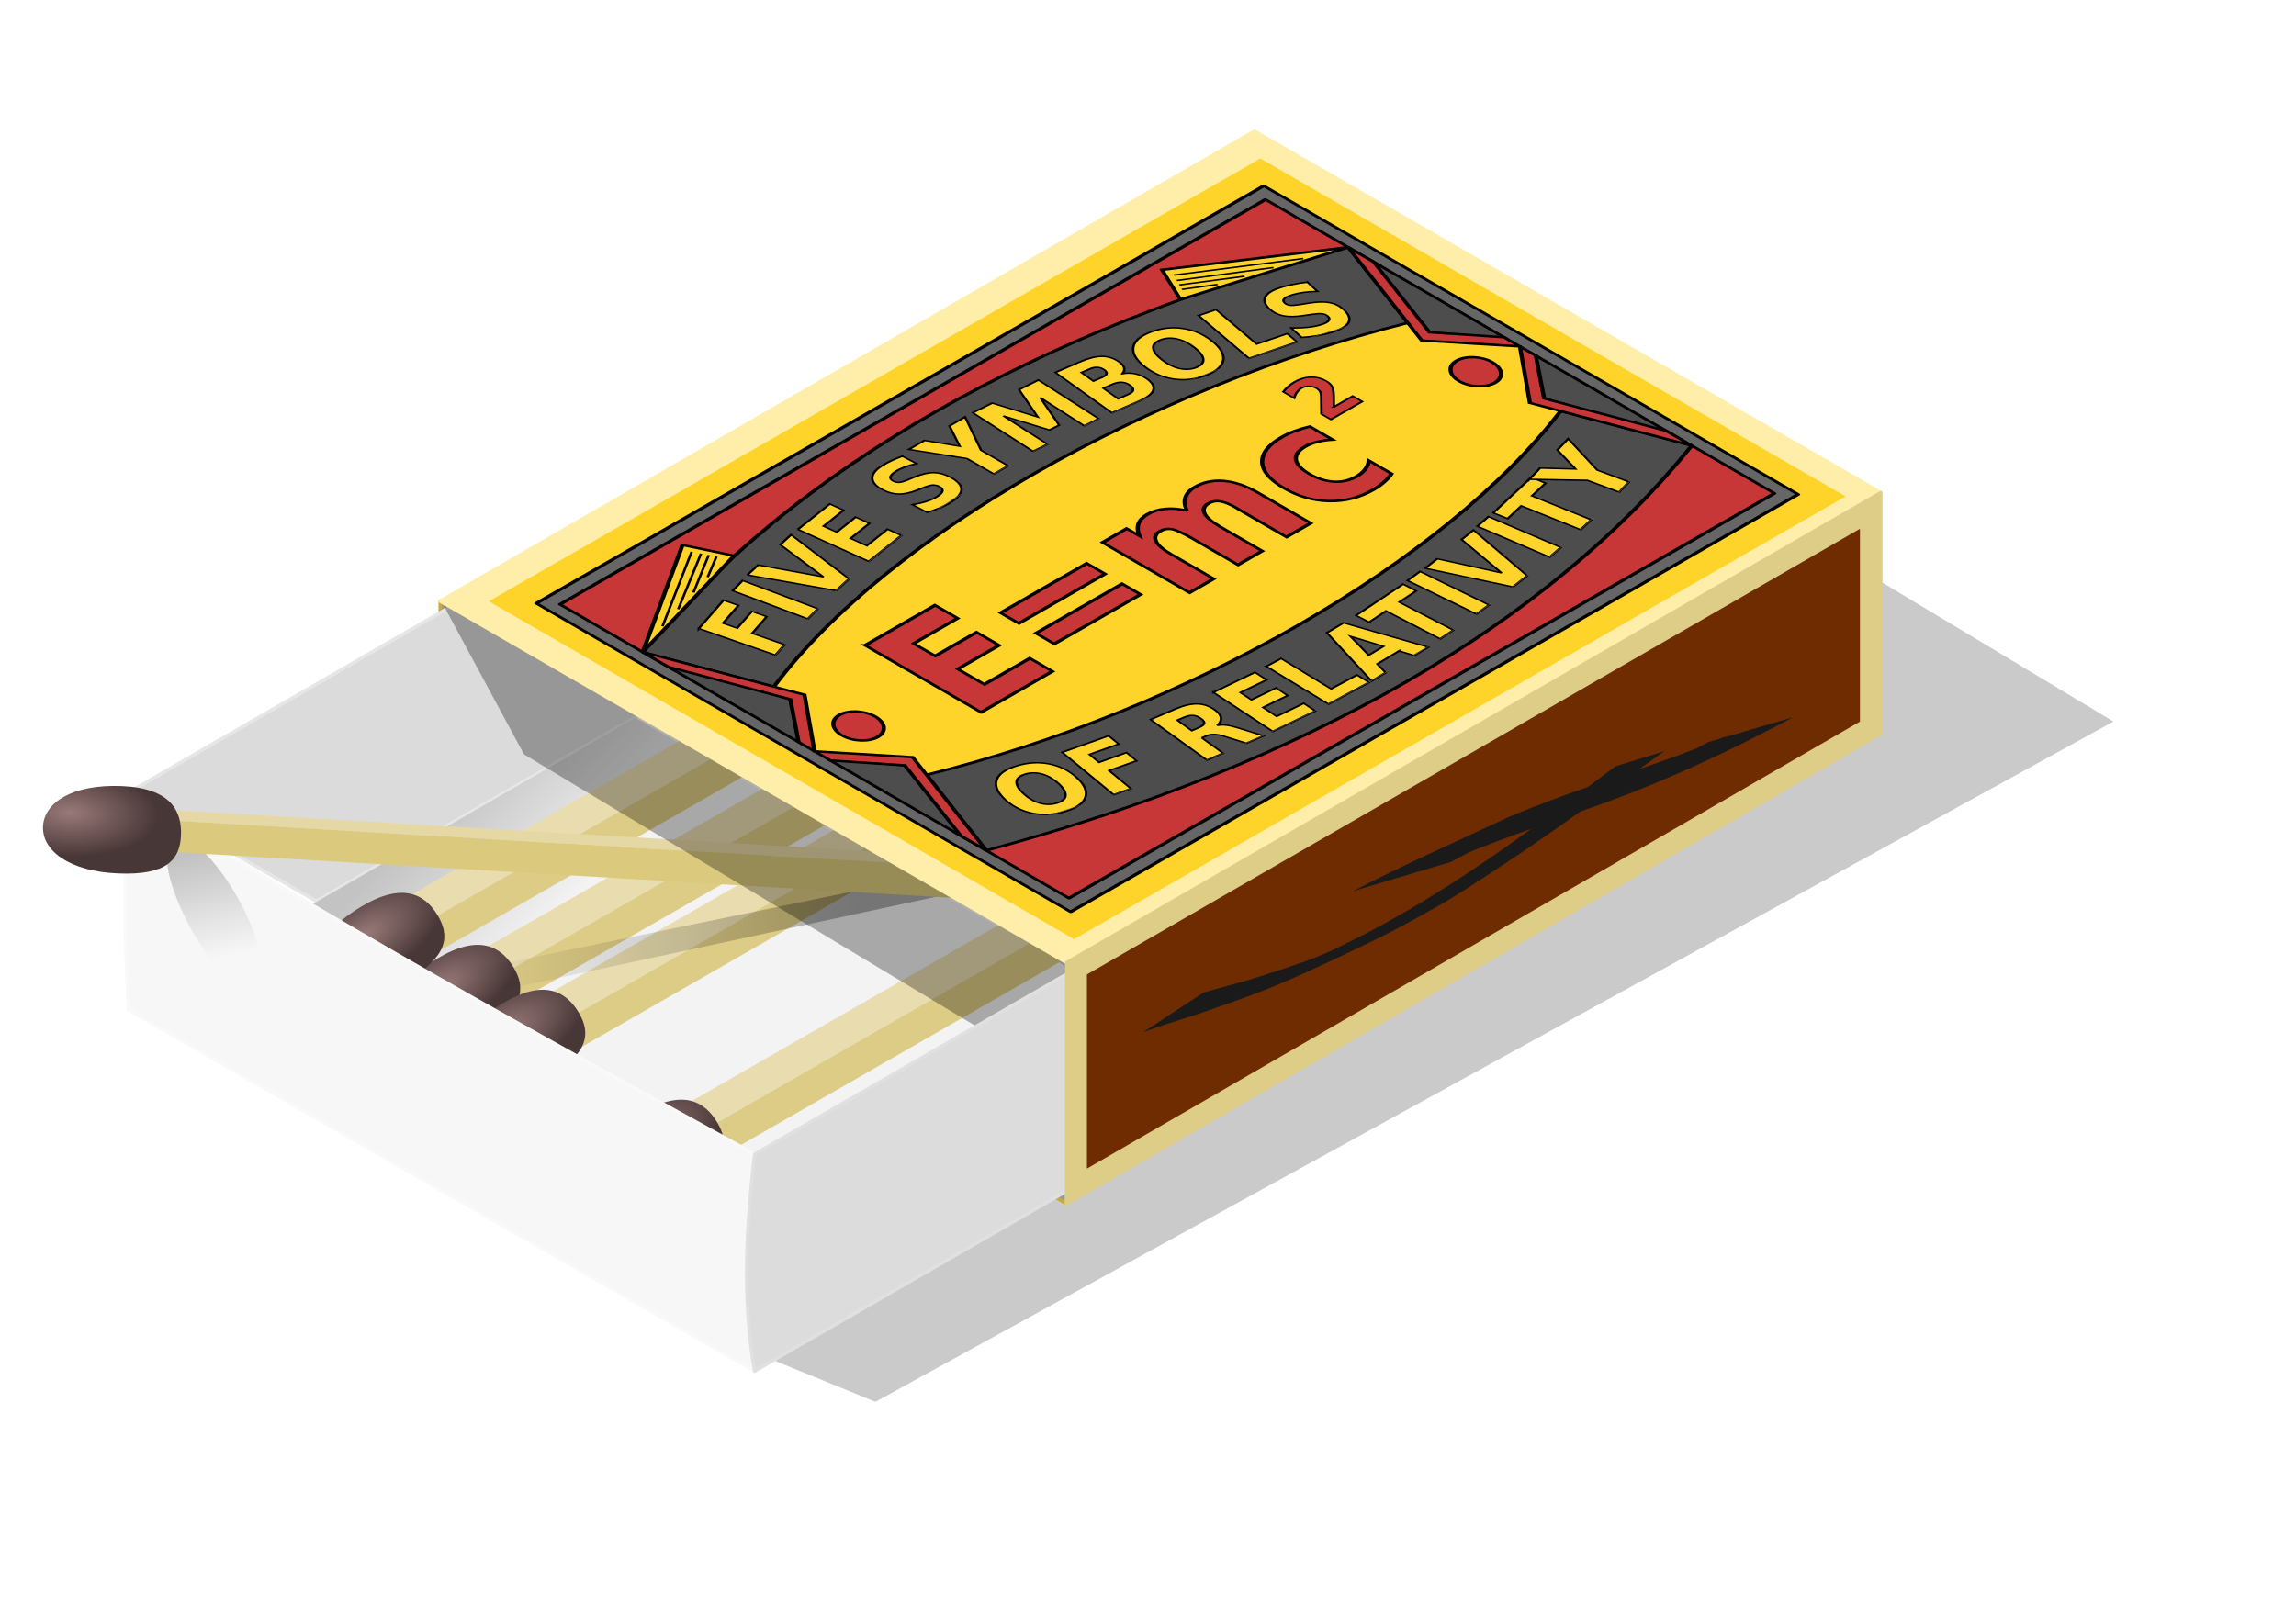 <?xml version="1.0" encoding="UTF-8" standalone="no"?>
<svg
   xmlns:dc="http://purl.org/dc/elements/1.1/"
   xmlns:cc="http://creativecommons.org/ns#"
   xmlns:rdf="http://www.w3.org/1999/02/22-rdf-syntax-ns#"
   xmlns:svg="http://www.w3.org/2000/svg"
   xmlns="http://www.w3.org/2000/svg"
   xmlns:xlink="http://www.w3.org/1999/xlink"
   xmlns:sodipodi="http://sodipodi.sourceforge.net/DTD/sodipodi-0.dtd"
   xmlns:inkscape="http://www.inkscape.org/namespaces/inkscape"
   version="1.1"
   viewBox="0 0 472.441 332.598"
   id="svg225"
   sodipodi:docname="matches.svg"
   width="125mm"
   height="88mm"
   inkscape:version="1.0.2-2 (e86c870879, 2021-01-15)">
  <sodipodi:namedview
     pagecolor="#ffffff"
     bordercolor="#666666"
     borderopacity="1"
     objecttolerance="10"
     gridtolerance="10"
     guidetolerance="10"
     inkscape:pageopacity="0"
     inkscape:pageshadow="2"
     inkscape:window-width="1920"
     inkscape:window-height="1017"
     id="namedview227"
     showgrid="false"
     units="mm"
     inkscape:zoom="1.5632971"
     inkscape:cx="288.1344"
     inkscape:cy="173.93797"
     inkscape:window-x="-8"
     inkscape:window-y="-8"
     inkscape:window-maximized="1"
     inkscape:current-layer="svg225" />
  <defs
     id="defs56">
    <linearGradient
       id="ag"
       x1="171.7"
       x2="206.16"
       y1="469.3"
       y2="502.18"
       gradientUnits="userSpaceOnUse">
      <stop
         stop-color="#c3c3c3"
         offset="0"
         id="stop2" />
      <stop
         stop-color="#f3f3f3"
         offset="1"
         id="stop4" />
    </linearGradient>
    <linearGradient
       id="ah"
       x1="287.25"
       x2="172.86"
       y1="485.21"
       y2="498.74"
       gradientUnits="userSpaceOnUse">
      <stop
         stop-opacity=".303"
         offset="0"
         id="stop7" />
      <stop
         stop-opacity="0"
         offset="1"
         id="stop9" />
    </linearGradient>
    <filter
       id="v"
       x="-0.027"
       y="-0.125"
       width="1.055"
       height="1.25"
       color-interpolation-filters="sRGB">
      <feGaussianBlur
         stdDeviation="1.714"
         id="feGaussianBlur12" />
    </filter>
    <linearGradient
       id="ai"
       x1="103.86"
       x2="114.47"
       y1="454.37"
       y2="505.74"
       gradientUnits="userSpaceOnUse">
      <stop
         stop-color="#1a1a1a"
         stop-opacity=".174"
         offset="0"
         id="stop15" />
      <stop
         stop-color="#1a1a1a"
         stop-opacity=".053"
         offset="1"
         id="stop17" />
    </linearGradient>
    <filter
       id="x"
       x="-0.202"
       y="-0.155"
       width="1.404"
       height="1.31"
       color-interpolation-filters="sRGB">
      <feGaussianBlur
         stdDeviation="2.267"
         id="feGaussianBlur20" />
    </filter>
    <radialGradient
       id="am"
       cx="385.5"
       cy="603.2"
       r="26.083"
       gradientTransform="matrix(5.405,-0.094,-1.475,2.635,-1809.2,112.72)"
       gradientUnits="userSpaceOnUse">
      <stop
         stop-color="#997979"
         offset="0"
         id="stop23" />
      <stop
         stop-color="#483737"
         offset="1"
         id="stop25" />
    </radialGradient>
    <filter
       id="aa"
       color-interpolation-filters="sRGB">
      <feGaussianBlur
         stdDeviation="0.623"
         id="feGaussianBlur28" />
    </filter>
    <filter
       id="ab"
       x="-0.059"
       y="-0.109"
       width="1.118"
       height="1.218"
       color-interpolation-filters="sRGB">
      <feGaussianBlur
         stdDeviation="3.754"
         id="feGaussianBlur31" />
    </filter>
    <filter
       id="ac"
       x="-0.05"
       y="-0.127"
       width="1.1"
       height="1.254"
       color-interpolation-filters="sRGB">
      <feGaussianBlur
         stdDeviation="2.705"
         id="feGaussianBlur34" />
    </filter>
    <radialGradient
       id="an"
       cx="397.23"
       cy="600.68"
       r="26.083"
       gradientTransform="matrix(1,0,0,0.374,0,383.44)"
       gradientUnits="userSpaceOnUse">
      <stop
         stop-color="#997979"
         offset="0"
         id="stop37" />
      <stop
         stop-color="#483737"
         offset="1"
         id="stop39" />
    </radialGradient>
    <filter
       id="w"
       x="-0.071"
       y="-0.107"
       width="1.142"
       height="1.215">
      <feGaussianBlur
         stdDeviation="5.972"
         id="feGaussianBlur42" />
    </filter>
    <filter
       id="y"
       x="-0.097"
       y="-0.134"
       width="1.194"
       height="1.268">
      <feGaussianBlur
         stdDeviation="16.845"
         id="feGaussianBlur45" />
    </filter>
    <linearGradient
       id="af"
       x1="-118.89"
       x2="-111.81"
       y1="527.6"
       y2="558.23"
       gradientUnits="userSpaceOnUse">
      <stop
         stop-opacity=".217"
         offset="0"
         id="stop48" />
      <stop
         stop-opacity="0"
         offset="1"
         id="stop50" />
    </linearGradient>
    <filter
       id="z"
       x="-0.376"
       y="-0.236"
       width="1.752"
       height="1.471"
       color-interpolation-filters="sRGB">
      <feGaussianBlur
         stdDeviation="4.907"
         id="feGaussianBlur53" />
    </filter>
  </defs>
  <g
     transform="matrix(1.4,0,0,1.4,-439.439,-172.914)"
     id="g223">
    <g
       transform="matrix(0.5,0,0,0.5,286.53,13.453)"
       id="g221">
      <path
         d="M 312.05,632.28 675.96,432.26 514.07,334.87 258.44,610.43 Z"
         color="#000000"
         fill-opacity="0.209"
         filter="url(#y)"
         id="path58" />
      <path
         d="m 190.25,396.85 h -6.137 v 70.866 l 184.12,106.3 v -3.543"
         color="#000000"
         fill="#999999"
         stroke="#c8ab37"
         stroke-linecap="round"
         stroke-linejoin="round"
         id="path60" />
      <path
         d="m 187.54,398.26 55.235,31.89 -95.126,54.921 -55.235,-31.89 z"
         color="#000000"
         fill="#dbdbdb"
         stroke="#e6e6e6"
         stroke-linecap="round"
         stroke-linejoin="round"
         stroke-width="1px"
         id="path62" />
      <path
         d="m 146.35,486.07 3.069,-1.772 92.058,-53.15 125.81,72.638 1.301,2.546 -92.01,53.166 c -43.574,-23.996 -85.859,-47.354 -130.23,-73.428 z"
         color="#000000"
         fill="url(#ag)"
         id="path64"
         style="fill:url(#ag)" />
      <use
         transform="translate(22.315,15.292)"
         width="744.094"
         height="1052.362"
         xlink:href="#a"
         id="use66"
         x="0"
         y="0" />
      <g
         id="a"
         transform="matrix(0.162,-0.093,0.187,0.108,-55.301,266.97)">
        <path
           transform="matrix(3.09,2.676,-5.352,4.635,1368.1,-2141.3)"
           d="m 405.05,577.56 9.206,5.315 214.8,-124.02 -9.206,-5.315 z"
           color="#000000"
           fill="#e9ddaf"
           id="path68" />
        <path
           transform="matrix(3.09,2.676,-5.352,4.635,1368.1,-2141.3)"
           d="M 414.26,593.5 629.06,469.48 V 458.85 L 414.26,582.87 Z"
           color="#000000"
           fill="#ddcc86"
           id="path70" />
        <path
           transform="matrix(5.405,-0.094,-3.949,7.053,-294.06,-2614.3)"
           d="m 418.38,612.78 c 0,5.381 -3.524,9.075 -17.929,9.075 -14.405,0 -20.125,-4.755 -20.125,-10.136 0,-5.381 5.72,-9.352 20.125,-9.352 14.405,0 17.929,5.032 17.929,10.414 z"
           fill="url(#an)"
           id="path72"
           style="fill:url(#an)" />
      </g>
      <use
         transform="translate(41.421,28.503)"
         width="744.094"
         height="1052.362"
         xlink:href="#a"
         id="use75"
         x="0"
         y="0" />
      <use
         transform="translate(82.146,60.818)"
         width="744.094"
         height="1052.362"
         xlink:href="#a"
         id="use77"
         x="0"
         y="0" />
      <path
         transform="matrix(1,0.031,-0.031,1,34.608,-8.562)"
         d="m 300.72,478.35 21.037,1.516 -142.34,35.258 -6.953,-6.195"
         color="#000000"
         fill="url(#ah)"
         filter="url(#v)"
         id="path79"
         style="fill:url(#ah)" />
      <path
         transform="matrix(0.938,-0.346,0.346,0.938,-164.41,57.374)"
         d="m 118.5,477.63 c 6.22,7.815 -2.626,26.117 -6.602,26.117 -3.976,0 -12.866,-15.056 -12.866,-25.044 0,-9.989 -0.274,-14.348 7.307,-14.076 3.974,0.143 5.152,4.197 12.161,13.003 z"
         fill="url(#ai)"
         filter="url(#x)"
         id="path81"
         style="fill:url(#ai)" />
      <path
         d="M 368.23,574.02 V 503.154 L 184.11,396.854"
         color="#000000"
         fill="none"
         stroke="#e0cb77"
         stroke-linecap="round"
         stroke-linejoin="round"
         id="path83" />
      <path
         d="m 92.418,453.18 c -1.55,22.314 -0.89,43.775 0,63.78 l 184.12,106.3 c -3.743,-25.971 -2.192,-45.817 0,-63.78 -63.323,-34.783 -126.44,-69.635 -184.12,-106.3 z"
         color="#000000"
         fill="#f7f7f7"
         stroke="#f9f9f9"
         stroke-linecap="round"
         stroke-linejoin="round"
         id="path85" />
      <ellipse
         transform="matrix(1,0,0.429,0.903,-3.815,-3.387)"
         cx="-112.2"
         cy="545.1"
         rx="9.218"
         ry="25"
         fill="url(#af)"
         filter="url(#z)"
         id="ellipse87"
         style="fill:url(#af)" />
      <g
         transform="matrix(0.187,0.011,0.097,0.193,28.661,144.31)"
         id="g95">
        <path
           transform="matrix(3.09,2.676,-5.352,4.635,1368.1,-2141.3)"
           d="m 405.05,584.65 9.206,-1.772 214.8,-124.02 -9.206,1.772 z"
           color="#000000"
           fill="#e6d8a5"
           id="path89" />
        <path
           transform="matrix(3.09,2.676,-5.352,4.635,1368.1,-2141.3)"
           d="m 414.26,593.5 217.87,-125.79 -3.069,-8.858 -214.8,124.02 z"
           color="#000000"
           fill="#dbc97d"
           id="path91" />
        <path
           d="m -453.41,1691.1 c -21.249,37.958 -54.877,64.336 -132.74,65.688 -77.86,1.352 -104.84,-28.76 -83.593,-66.718 21.249,-37.958 82.683,-69.387 160.54,-70.738 77.86,-1.351 77.036,33.811 55.787,71.769 z"
           fill="url(#am)"
           id="path93"
           style="fill:url(#am)" />
      </g>
      <path
         d="m 208.74,441.91 136.05,81.856 45.295,-25.913 -182.98,-107.68 -21.862,8.193 z"
         color="#000000"
         fill-opacity="0.311"
         filter="url(#w)"
         id="path97" />
      <path
         d="M 368.23,503.15 184.11,396.85 423.46,258.66 607.58,364.96 Z"
         color="#000000"
         fill="#ffeeaa"
         stroke="#ffeeaa"
         stroke-linecap="round"
         stroke-linejoin="round"
         id="path99" />
      <path
         d="m 276.53,559.48 92.058,-53.15 v 63.78 l -92.058,53.15 c -3.803,-22.182 -2.339,-43.383 0,-63.78 z"
         color="#000000"
         fill="#dcdcdc"
         stroke="#e0e0e0"
         stroke-linecap="round"
         stroke-linejoin="round"
         id="path101" />
      <path
         d="M 368.23,574.02 V 503.154 L 607.58,364.964 V 435.83 Z"
         color="#000000"
         fill="#decd87"
         stroke="#decd87"
         stroke-linecap="round"
         stroke-linejoin="round"
         id="path103" />
      <path
         d="m 374.22,506.62 v 57.094 l 227.23,-131.44 v -56.693 z"
         color="#000000"
         fill="#6f2c00"
         filter="url(#aa)"
         id="path105" />
      <path
         d="m 408.41,511.98 c 4.702,-1.402 9.465,-2.565 14.165,-3.988 6.416,-2.055 12.862,-4.022 19.132,-6.501 2.803,-1.108 5.515,-2.438 8.331,-3.512 1.547,-0.59 -5.973,2.857 -4.522,2.058 3.345,-1.84 6.807,-3.459 10.211,-5.188 23.299,-12.101 44.651,-27.435 65.56,-43.204 2.752,-2.072 5.505,-4.144 8.257,-6.215 l 14.389,-4.434 c -2.993,2.144 -5.986,4.287 -8.979,6.431 -14.397,10.475 -28.852,20.83 -43.798,30.514 -3.674,2.381 -7.337,4.782 -11.09,7.038 -3.342,2.009 -6.791,3.833 -10.187,5.75 -3.239,1.699 -6.429,3.497 -9.718,5.098 -8.626,4.198 -22.052,10.667 -32.231,14.799 -5.125,2.08 -9.869,3.719 -15.062,5.545 -1.966,0.691 -3.936,1.374 -5.904,2.061 -5.424,1.794 -10.923,3.364 -16.263,5.401 l 17.708,-11.651 z"
         fill="#1a1a1a"
         filter="url(#ab)"
         id="path107" />
      <path
         d="m 452.41,482.13 c 15.164,-7.863 30.841,-14.812 46.309,-22.013 16.049,-6.76 32.722,-11.849 49.064,-17.827 2.952,-1.13 5.935,-2.185 8.857,-3.389 2.907,-1.198 11.474,-5.15 8.627,-3.815 -20.043,9.392 -17.763,8.347 -8.347,3.197 l 24.873,-7.298 c -17.578,9.496 -35.769,17.958 -54.515,24.877 -16.931,6.131 -34.158,11.561 -50.547,19.084 37.023,-17.235 12.862,-6.144 4.441,-1.388 l -28.762,8.572 z"
         fill="#1a1a1a"
         filter="url(#ac)"
         id="path109" />
      <g
         transform="matrix(0.162,-0.093,0.187,0.108,-24.937,243.84)"
         id="g219">
        <rect
           x="-129.09"
           y="1306.1"
           width="1400"
           height="920"
           fill="#ffd42a"
           id="rect111" />
        <rect
           x="-89.087"
           y="1346.1"
           width="1320"
           height="840"
           fill="#666666"
           stroke="#000000"
           stroke-linecap="round"
           stroke-linejoin="round"
           stroke-width="5"
           id="rect113" />
        <rect
           x="-69.087"
           y="1986.1"
           width="1280"
           height="180"
           fill="#c83737"
           stroke="#000000"
           stroke-linecap="round"
           stroke-linejoin="round"
           stroke-width="5"
           id="rect115" />
        <rect
           x="-69.087"
           y="1366.1"
           width="1280"
           height="180"
           fill="#c83737"
           stroke="#000000"
           stroke-linecap="round"
           stroke-linejoin="round"
           stroke-width="5"
           id="rect117" />
        <rect
           x="-69.087"
           y="1546.1"
           width="1280"
           height="440"
           fill="#ffd42a"
           id="rect119" />
        <circle
           id="ak"
           cx="10.913"
           cy="1766.1"
           r="30"
           fill="#c83737"
           stroke="#000000"
           stroke-linecap="round"
           stroke-linejoin="round"
           stroke-width="5" />
        <use
           transform="translate(1120,-5.9219e-5)"
           width="100%"
           height="100%"
           xlink:href="#ak"
           id="use122"
           x="0"
           y="0" />
        <path
           id="ao"
           d="m -69.087,1496.1 c 426.67,-133.31 870,-130 1280,0 l -65,150 c -340,-115 -811.62,-116.68 -1150,0 z"
           fill="#4d4d4d"
           stroke="#000000"
           stroke-linecap="round"
           stroke-linejoin="round"
           stroke-width="5" />
        <use
           transform="matrix(1,0,0,-1,0,3532.3)"
           width="100%"
           height="100%"
           fill="#333333"
           stroke="#000000"
           xlink:href="#ao"
           id="use125"
           x="0"
           y="0" />
        <g
           id="ad">
          <path
             d="m -69.087,1496.1 205,-115 30,55 z"
             fill="#ffd42a"
             fill-rule="evenodd"
             stroke="#000000"
             stroke-width="5"
             id="path127" />
          <path
             d="m 133.5,1397.5 -143.98,78.895"
             fill="#ffd42a"
             fill-rule="evenodd"
             stroke="#000000"
             stroke-width="3"
             id="path129" />
          <path
             d="M 139.22,1407.3 30.8,1465.348"
             fill="#ffd42a"
             fill-rule="evenodd"
             stroke="#000000"
             stroke-width="3"
             id="path131" />
          <path
             d="m 143.91,1415.3 -72.999,39.286"
             fill="#ffd42a"
             fill-rule="evenodd"
             stroke="#000000"
             stroke-width="3"
             id="path133" />
          <path
             d="m 148.63,1423.4 -40.421,21.223"
             fill="#ffd42a"
             fill-rule="evenodd"
             stroke="#000000"
             stroke-width="3"
             id="path135" />
        </g>
        <use
           transform="matrix(-1,0,0,1,1141.8,0)"
           width="100%"
           height="100%"
           fill="#ffd42a"
           xlink:href="#ad"
           id="use138"
           x="0"
           y="0" />
        <g
           fill="#333333"
           id="g146">
          <g
             id="ae">
            <path
               id="al"
               d="m -69.087,1746.1 60,-70 -60,-150 z"
               fill="#4d4d4d"
               fill-rule="evenodd"
               stroke="#000000"
               stroke-width="5" />
            <use
               transform="matrix(1,0,0,-1,0,3532.3)"
               width="100%"
               height="100%"
               fill="#333333"
               xlink:href="#al"
               id="use141"
               x="0"
               y="0" />
          </g>
          <use
             transform="matrix(-1,0,0,1,1141.8,-1e-5)"
             width="100%"
             height="100%"
             fill="#333333"
             xlink:href="#ae"
             id="use144"
             x="0"
             y="0" />
        </g>
        <g
           id="g151">
          <path
             id="aj"
             d="m -69.087,2036.1 80,-185 -80,-85 80,-85 -80,-185 v 40 l 60,140 -60,65 v 50 l 60,65 -60,140 z"
             fill="#c83737"
             fill-rule="evenodd"
             stroke="#000000"
             stroke-width="5" />
          <use
             transform="matrix(-1,0,0,1,1141.8,-1e-5)"
             width="100%"
             height="100%"
             stroke="#000000"
             stroke-width="5"
             xlink:href="#aj"
             id="use149"
             x="0"
             y="0" />
        </g>
        <g
           fill="#ffd42a"
           stroke="#000000"
           stroke-width="3"
           id="g175">
          <path
             d="m 19.171,1507.9 67.029,-19.317 5.41,18.773 -42.192,12.159 5.168,17.935 39.676,-11.434 5.41,18.773 -39.676,11.434 11.769,40.837 -24.838,7.158 -27.758,-96.318 z"
             id="path153" />
          <path
             d="m 109.51,1482.8 25.098,-6.182 23.972,97.329 -25.098,6.182 -23.972,-97.329 z"
             id="path155" />
          <path
             d="m 147.82,1472.8 25.476,-5.105 40.606,67.321 11.466,-77.755 25.476,-5.105 -16.709,105.58 -30.216,6.055 -56.099,-90.989 z"
             id="path157" />
          <path
             d="m 265.54,1450.2 69.068,-9.781 2.74,19.344 -43.475,6.157 2.617,18.48 40.882,-5.79 2.74,19.344 -40.882,5.79 3.22,22.735 44.937,-6.364 2.74,19.344 -70.53,9.989 -14.055,-99.248 z"
             id="path159" />
          <path
             d="m 475.96,1432.1 1.263,21.178 q -8.463,-3.195 -16.416,-4.604 -7.953,-1.409 -14.923,-0.994 -9.249,0.551 -13.52,3.362 -4.271,2.811 -3.952,8.172 0.24,4.021 3.324,6.124 3.148,2.032 11.085,3.173 l 11.123,1.556 q 16.888,2.356 24.332,8.773 7.445,6.416 8.196,19.016 0.987,16.554 -8.382,25.251 -9.305,8.626 -29.478,9.828 -9.517,0.567 -19.208,-0.671 -9.692,-1.238 -19.487,-4.219 l -1.299,-21.781 q 9.887,4.522 18.957,6.604 9.133,2.011 17.443,1.516 8.444,-0.503 12.767,-3.586 4.322,-3.083 4.011,-8.31 -0.28,-4.691 -3.514,-7.054 -3.168,-2.367 -12.402,-3.834 l -10.118,-1.616 q -15.204,-2.322 -22.594,-8.943 -7.323,-6.625 -8.034,-18.555 -0.891,-14.945 8.28,-23.563 9.171,-8.618 27.267,-9.697 8.243,-0.491 17.032,0.263 8.784,0.687 18.248,2.611 z"
             id="path161" />
          <path
             d="m 492.57,1428 28.265,-0.109 22.965,35.63 22.689,-35.806 28.332,-0.109 -37.978,58.155 0.163,42.23 -25.848,0.1 -0.163,-42.23 -38.425,-57.86 z"
             id="path163" />
          <path
             d="m 608.48,1427.9 32.838,1.981 19.556,54.921 26.15,-52.164 32.771,1.977 -6.035,100.06 -24.394,-1.471 4.414,-73.182 -26.308,52.558 -16.352,-0.986 -19.8,-55.339 -4.414,73.182 -24.461,-1.476 6.035,-100.06 z"
             id="path165" />
          <path
             d="m 782.26,1481 q 6.064,0.743 9.523,-1.539 3.459,-2.282 4.095,-7.48 0.628,-5.131 -2.177,-8.181 -2.797,-3.116 -8.862,-3.858 l -14.194,-1.738 -2.579,21.058 14.194,1.738 z m -4.463,43.622 q 7.73,0.947 11.995,-1.845 4.332,-2.784 5.14,-9.381 0.792,-6.464 -2.682,-10.136 -3.465,-3.739 -11.262,-4.694 l -15.061,-1.845 -3.191,26.056 15.061,1.845 z m 28.24,-32.864 q 7.97,3.411 11.71,10.43 3.74,7.019 2.589,16.416 -1.763,14.394 -12.358,20.267 -10.595,5.872 -30.454,3.44 l -42.583,-5.215 12.185,-99.495 38.518,4.717 q 20.725,2.538 29.221,9.937 8.562,7.407 6.873,21.202 -0.89,7.264 -4.917,11.979 -4.019,4.649 -10.785,6.322 z"
             id="path167" />
          <path
             d="m 894.22,1475.6 q -11.639,-2.04 -19.561,5.432 -7.922,7.472 -10.658,23.079 -2.724,15.541 2.183,25.262 4.908,9.721 16.546,11.762 11.705,2.052 19.627,-5.42 7.922,-7.473 10.646,-23.013 2.736,-15.607 -2.172,-25.328 -4.908,-9.722 -16.613,-11.773 z m 3.234,-18.45 q 23.807,4.173 34.909,20.161 11.102,15.988 6.894,39.993 -4.197,23.939 -20.075,35.197 -15.878,11.258 -39.686,7.085 -23.741,-4.162 -34.909,-20.161 -11.102,-15.988 -6.906,-39.927 4.208,-24.005 20.087,-35.263 15.945,-11.246 39.686,-7.085 z"
             id="path169" />
          <path
             d="m 967.15,1472.2 25.242,5.565 -17.374,78.808 44.321,9.771 -4.206,19.079 -69.564,-15.336 21.58,-97.888 z"
             id="path171" />
          <path
             d="m 1118.8,1511.8 -5.304,20.542 q -7.072,-5.64 -14.208,-9.424 -7.136,-3.784 -13.896,-5.53 -8.971,-2.316 -13.899,-0.954 -4.928,1.362 -6.271,6.563 -1.007,3.9 1.282,6.849 2.371,2.901 9.574,6.425 l 10.107,4.898 q 15.347,7.43 20.461,15.823 5.114,8.393 1.958,20.614 -4.146,16.057 -15.733,21.455 -11.505,5.35 -31.072,0.297 -9.231,-2.384 -18.074,-6.539 -8.843,-4.155 -17.249,-10.001 l 5.455,-21.127 q 8.02,7.341 16.011,12.109 8.073,4.72 16.134,6.801 8.191,2.115 13.251,0.509 5.06,-1.606 6.37,-6.676 1.175,-4.55 -1.177,-7.793 -2.287,-3.226 -10.625,-7.459 l -9.132,-4.646 q -13.756,-6.88 -18.754,-15.452 -4.933,-8.555 -1.945,-20.126 3.743,-14.496 15.118,-19.88 11.375,-5.384 28.927,-0.851 7.996,2.065 16.128,5.482 8.149,3.352 16.563,8.091 z"
             id="path173" />
        </g>
        <g
           fill="#ffd42a"
           stroke="#000000"
           stroke-width="3"
           id="g201">
          <path
             d="m 86.484,1962.4 q -11.442,-2.952 -19.928,3.873 -8.486,6.824 -12.444,22.167 -3.941,15.277 0.184,25.356 4.126,10.078 15.568,13.03 11.507,2.969 19.993,-3.856 8.486,-6.824 12.427,-22.102 3.958,-15.342 -0.168,-25.421 -4.126,-10.078 -15.633,-13.047 z m 4.679,-18.138 q 23.404,6.038 33.211,22.851 9.807,16.813 3.719,40.412 -6.071,23.534 -22.788,33.504 -16.717,9.971 -40.121,3.933 -23.339,-6.021 -33.211,-22.851 -9.807,-16.813 -3.736,-40.347 6.088,-23.599 22.805,-33.57 16.782,-9.954 40.121,-3.933 z"
             id="path177" />
          <path
             d="m 154.63,1961.6 68.362,13.882 -3.888,19.147 -43.03,-8.738 -3.714,18.291 40.464,8.217 -3.888,19.146 -40.464,-8.217 -8.457,41.649 -25.331,-5.144 19.948,-98.233 z"
             id="path179" />
          <path
             d="m 317.55,2034.9 q 8.06,1.019 11.902,-1.54 3.909,-2.551 4.777,-9.412 0.859,-6.794 -2.301,-10.171 -3.093,-3.369 -11.153,-4.388 l -10.791,-1.364 -3.225,25.511 10.791,1.364 z m -13.031,16.354 -4.758,37.634 -25.644,-3.242 12.573,-99.446 39.166,4.952 q 19.649,2.484 27.941,10.232 8.358,7.756 6.556,22.011 -1.246,9.858 -6.842,15.58 -5.529,5.73 -15.5,7.515 5.111,1.864 8.701,6.649 3.666,4.727 6.842,13.858 l 10.351,30.002 -27.309,-3.453 -8.998,-26.244 q -2.72,-7.923 -6.172,-11.134 -3.385,-3.203 -9.646,-3.994 l -7.26,-0.918 z"
             id="path181" />
          <path
             d="m 386.7,1998.2 69.561,5.222 -1.462,19.482 -43.786,-3.287 -1.397,18.612 41.174,3.091 -1.462,19.482 -41.174,-3.091 -1.719,22.897 45.258,3.397 -1.462,19.482 -71.034,-5.332 7.504,-99.957 z"
             id="path183" />
          <path
             d="m 475.87,2004.3 25.838,0.746 -2.33,80.667 45.367,1.31 -0.564,19.529 -71.204,-2.056 2.894,-100.2 z"
             id="path185" />
          <path
             d="m 621.01,2087.2 -40.412,0.692 -6.065,18.368 -25.979,0.445 35.407,-100.86 30.812,-0.527 38.838,99.588 -25.979,0.445 -6.623,-18.151 z m -34.286,-18.013 27.456,-0.47 -14.377,-39.64 z"
             id="path187" />
          <path
             d="m 637.77,2005 92.195,-5.894 1.247,19.498 -33.166,2.12 5.149,80.536 -25.796,1.649 -5.149,-80.536 -33.233,2.125 z"
             id="path189" />
          <path
             d="m 739.66,1997.7 25.722,-2.553 9.9,99.748 -25.722,2.553 z"
             id="path191" />
          <path
             d="m 775.18,1994.8 25.742,-3.525 36.377,69.696 16.238,-76.9 25.742,-3.525 -23.187,104.35 -30.532,4.18 -50.382,-94.275 z"
             id="path193" />
          <path
             d="m 888.66,1978.3 25.466,-4.431 17.184,98.754 -25.466,4.431 -17.184,-98.754 z"
             id="path195" />
          <path
             d="m 924.32,1972.5 90.459,-18.757 3.967,19.13 -32.541,6.748 16.385,79.02 -25.31,5.248 -16.385,-79.02 -32.607,6.761 -3.967,-19.13 z"
             id="path197" />
          <path
             d="m 1010.1,1954.9 27.416,-6.877 30.832,29.09 13.45,-40.198 27.481,-6.894 -22.94,65.56 10.275,40.961 -25.072,6.289 -10.275,-40.961 -51.168,-46.97 z"
             id="path199" />
        </g>
        <path
           d="m 10.913,1616.1 c 390.65,-129.8 754.45,-104.61 1120,0"
           fill="none"
           stroke="#4d4d4d"
           stroke-width="1px"
           id="path203" />
        <path
           d="m -29.087,2016.1 c 404.91,125.29 804.5,114.82 1200,0"
           fill="none"
           stroke="#4d4d4d"
           stroke-width="1px"
           id="path205" />
        <g
           transform="translate(30.828,-36.96)"
           fill="#c83737"
           stroke="#000000"
           id="g217">
          <path
             d="m 113.09,1698.1 h 126.83 v 35.522 h -79.834 v 33.936 h 75.073 v 35.522 h -75.073 v 41.748 h 82.52 v 35.522 H 113.086 V 1698.1 Z"
             stroke-width="5"
             id="path207" />
          <path
             d="m 287.53,1759.9 h 156.49 v 28.686 H 287.53 Z m 0,55.542 h 156.49 v 28.931 H 287.53 Z"
             stroke-width="5"
             id="path209" />
          <path
             d="m 618.21,1766.4 q 8.301,-12.695 19.653,-19.287 11.475,-6.714 25.146,-6.714 23.56,0 35.889,14.526 12.329,14.526 12.329,42.236 v 83.252 h -43.945 v -71.289 q 0.122,-1.587 0.122,-3.296 0.122,-1.709 0.122,-4.883 0,-14.526 -4.272,-20.996 -4.272,-6.592 -13.794,-6.592 -12.451,0 -19.287,10.254 -6.714,10.254 -6.958,29.663 v 67.139 h -43.945 v -71.289 q 0,-22.705 -3.906,-29.175 -3.906,-6.592 -13.916,-6.592 -12.573,0 -19.409,10.376 -6.836,10.254 -6.836,29.419 v 67.261 h -43.945 v -136.72 h 43.945 v 20.02 q 8.057,-11.597 18.433,-17.456 10.498,-5.859 23.071,-5.859 14.16,0 25.024,6.836 10.864,6.836 16.479,19.165 z"
             stroke-width="5"
             id="path211" />
          <path
             d="m 862.72,1747.9 v 35.644 q -8.911,-6.104 -17.944,-9.033 -8.911,-2.93 -18.555,-2.93 -18.311,0 -28.564,10.742 -10.132,10.62 -10.132,29.785 0,19.165 10.132,29.907 10.254,10.62 28.564,10.62 10.254,0 19.409,-3.052 9.277,-3.052 17.09,-9.033 v 35.767 q -10.254,3.784 -20.874,5.615 -10.498,1.953 -21.118,1.953 -36.987,0 -57.861,-18.921 -20.874,-19.043 -20.874,-52.856 0,-33.813 20.874,-52.734 20.874,-19.043 57.861,-19.043 10.742,0 21.118,1.953 10.498,1.831 20.874,5.615 z"
             stroke-width="5"
             id="path213" />
          <path
             d="m 915.37,1739.9 h 34.454 v 14.841 H 892.926 V 1739.9 l 28.58,-25.224 q 3.828,-3.461 5.664,-6.765 1.835,-3.304 1.835,-6.87 0,-5.506 -3.723,-8.862 -3.671,-3.356 -9.806,-3.356 -4.72,0 -10.331,2.045 -5.611,1.993 -12.009,5.978 v -17.201 q 6.817,-2.255 13.477,-3.409 6.66,-1.206 13.058,-1.206 14.054,0 21.815,6.188 7.814,6.188 7.814,17.253 0,6.398 -3.304,11.956 -3.304,5.506 -13.897,14.788 l -16.729,14.683 z"
             baseline-shift="super"
             stroke-width="2.983"
             id="path215" />
        </g>
      </g>
    </g>
  </g>
</svg>
